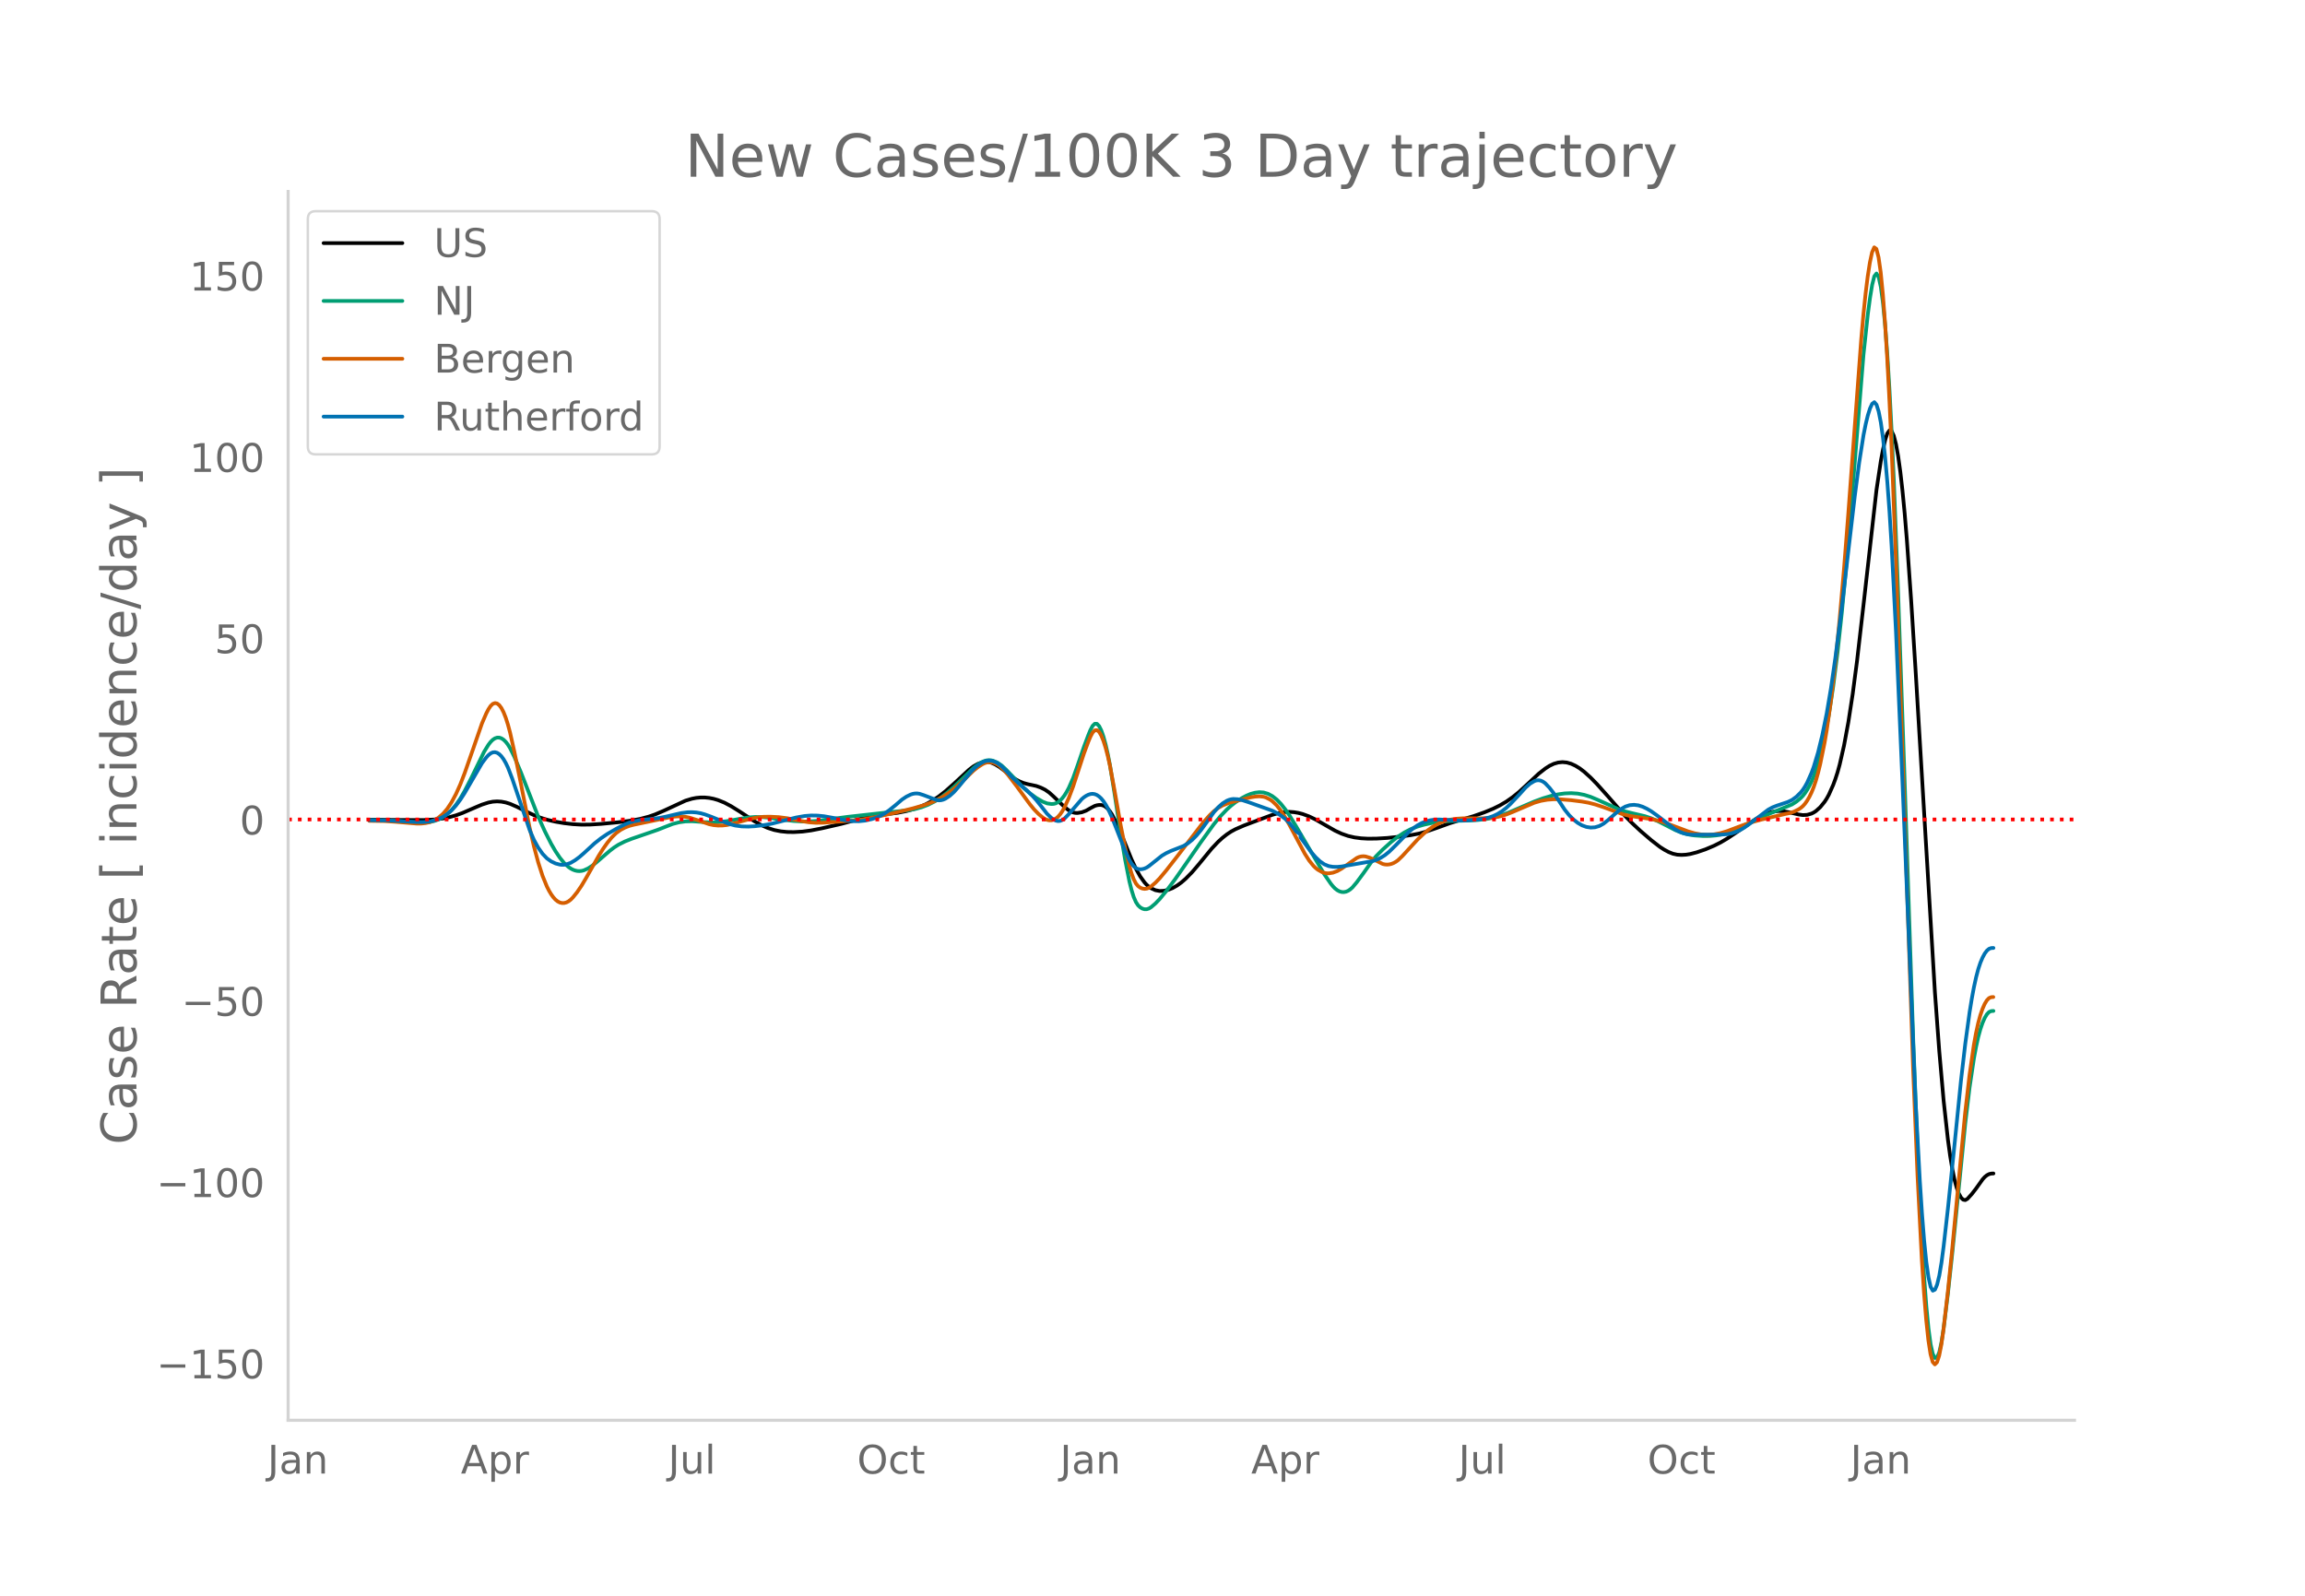 <svg height="864" viewBox="0 0 936 648" width="1248" xmlns="http://www.w3.org/2000/svg" xmlns:xlink="http://www.w3.org/1999/xlink"><defs><style>*{stroke-linecap:butt;stroke-linejoin:round}</style></defs><g id="figure_1"><path d="M0 648h936V0H0z" style="fill:#fff" id="patch_1"/><g id="axes_1"><path d="M117 576.72h725.4V77.76H117z" style="fill:none" id="patch_2"/><path clip-path="url(#p4d3e86742e)" d="m149.973 332.861 14.068.112 7.914.025 4.396-.216 3.517-.43 2.638-.532 2.638-.739 2.637-.952 5.276-2.285 2.638-1.113 2.638-.845 1.758-.35 1.759-.119 1.758.113 1.759.336 1.758.55 2.638 1.143 4.397 2.203 2.637 1.233 2.638 1.033 2.638.824 3.517.818 3.517.597 3.517.407 3.517.194 3.518-.034 4.396-.271 7.034-.67 5.276-.69 3.517-.66 3.517-.925 2.638-.914 3.517-1.503 8.793-4.075 2.637-.793 1.759-.34 1.758-.167 1.759.009 1.759.18 1.758.346 1.759.513 2.637 1.063 2.638 1.392 3.517 2.183 6.155 4.055 2.638 1.459 2.638 1.177 2.638.845 2.638.521 2.637.268 2.638.042 3.517-.201 3.517-.468 4.397-.859 7.913-1.812 5.276-1.42 5.275-1.381 3.518-.635 4.396-.503 4.396-.558 3.517-.687 2.638-.713 2.638-.912 2.638-1.142 2.638-1.44 2.637-1.748 2.638-2.06 3.517-3.115 6.155-5.698 1.759-1.337 1.758-.996 1.759-.646.88-.171.878-.046.88.082.879.211 1.759.765 1.758 1.067 1.759 1.327 2.637 2.204 1.759 1.22 1.759.975 1.758.731 1.759.488 3.517.754 1.758.63 1.759.853 1.758 1.21 1.759 1.59 3.517 3.385 1.759 1.544.879.662.88.513.878.353.88.192.879.037 1.758-.278 1.759-.657 1.759-1.012 1.758-.924.88-.266.879-.128.879.02.88.23.878.499.88.779.879 1.06.88 1.341 1.758 3.401 1.758 3.905 2.638 6.55 1.759 4.344 1.758 3.763 1.759 3.144 1.758 2.447.88.955.879.776.88.602 1.758.795 1.758.337 1.759-.089 1.758-.412 1.759-.71 1.758-1 1.759-1.267 1.759-1.527 2.637-2.691 2.638-3.098 5.276-6.427 2.638-2.789 1.758-1.599 1.759-1.385 1.758-1.166 1.759-.948 3.517-1.527 11.43-4.302 2.638-.733 2.638-.412 1.759-.06 1.758.124 1.759.296 1.758.454 2.638.972 2.638 1.272 4.396 2.518 3.517 2.013 2.638 1.22 2.638.918 2.638.602 2.638.345 2.637.15 3.518-.025 4.396-.26 5.276-.543 4.396-.61 3.517-.688 2.638-.73 4.396-1.516 5.276-1.906 4.396-1.339 5.276-1.553 4.396-1.55 3.517-1.46 2.638-1.3 2.638-1.544 2.638-1.845 2.638-2.143 3.517-3.251 4.396-4.107 2.638-2.072 1.758-1.137 1.759-.834 1.758-.506 1.759-.173 1.759.167 1.758.509 1.759.813 1.758 1.08 1.759 1.341 2.638 2.38 2.637 2.706 4.397 4.908 7.034 8.06 2.638 2.693 3.517 3.286 4.396 3.77 3.517 2.729 1.759 1.128 1.758.944 1.759.697 1.758.389 1.759.1 1.759-.1 1.758-.275 2.638-.689 3.517-1.195 3.517-1.485 2.638-1.321 2.638-1.552 3.517-2.342 7.913-5.48 2.638-1.46 1.759-.8 1.758-.6 1.759-.384 1.758-.164 1.759.084 1.758.333 4.397.996 1.758.25 1.759-.1 1.758-.514.88-.432.879-.572 1.758-1.572 1.759-2.153.88-1.35.879-1.595 1.758-3.95.88-2.373.879-2.727.879-3.164 1.758-7.692 1.759-9.513 1.759-11.403 1.758-13.361 2.638-22.847 5.276-46.74 1.758-11.71.88-4.688.879-3.845.879-2.687.88-1.212.878.325.88 1.863.879 3.39.88 4.868.879 6.294.879 7.71.88 9.127.878 10.542 1.759 24.795 1.758 27.766 7.914 131.69 1.758 23.769 1.759 19.98 1.759 15.98.879 6.413.88 5.358.878 4.304.88 3.276.879 2.385.88 1.629.878.9.88.171.879-.502 1.759-1.93 1.758-2.266 2.638-3.716.88-.966.878-.713.88-.46.879-.209.88-.04h0" style="fill:none;stroke:#000;stroke-linecap:round;stroke-width:1.5" id="line2d_1"/><path clip-path="url(#p4d3e86742e)" d="m149.973 333.077 7.034.1 5.276.291 7.913.523 2.638-.05 1.758-.18 1.759-.391 1.758-.63 1.759-.892 1.759-1.263 1.758-1.66 1.759-2.097 1.758-2.57 1.759-3.04 2.638-5.137 5.275-10.798 1.759-2.855.879-1.151.88-.875.879-.585.879-.295.88-.005.878.285.88.572.879.857.88 1.142.878 1.427 1.759 3.578 2.638 6.242 7.034 17.993 2.638 5.858 2.638 5.209 1.758 3.019 1.759 2.62 1.758 2.151 1.759 1.61.88.601.878.465.88.329.879.193.88.057.878-.079.88-.214 1.758-.796 1.759-1.134 1.758-1.422 5.276-4.567 1.759-1.356 1.758-1.131 2.638-1.33 2.638-1.049 10.551-3.633 6.155-2.41 2.638-.688 2.638-.375 2.637-.068 5.276.368 2.638.104 2.638-.098 3.517-.4 6.155-1.089 2.637-.402 2.638-.209 2.638.015 2.638.237 6.155.857 4.396.518 3.517.206 2.638-.01 3.517-.26 4.397-.576 7.913-1.055 14.948-1.666 9.672-1.014 2.637-.473 2.638-.716 2.638-1.007 2.638-1.337 2.638-1.675 2.638-2.016 2.637-2.291 3.517-3.4 4.397-4.263 1.758-1.352 1.759-1.064.88-.385.878-.247.88-.102.879.043.88.185 1.758.743 1.758 1.196 1.759 1.637 7.034 7.32 2.638 2.297 2.638 1.911 2.638 1.541 1.758.684 1.759.25.879-.05.88-.224.878-.45.88-.685.879-.921.88-1.158.879-1.395.879-1.634 1.758-3.999 1.759-4.946 2.638-7.74 1.758-4.71.88-2.15.879-1.665.88-.857.878.016.88.89.879 1.746.88 2.511.878 3.186.88 3.843.879 4.5 1.759 10.893 2.637 17.223 1.759 10.281 1.758 8.952.88 3.525.879 2.78.88 2.038.879 1.333.879.827.88.521.878.253.88-.013.879-.281.88-.533 1.758-1.503 1.758-1.828 2.638-3.212 3.517-4.692 4.397-6.301 6.154-8.877 5.276-7.3 2.638-3.198 2.638-2.769 1.758-1.583 1.759-1.37 2.638-1.716 1.758-.941 1.759-.731 1.758-.475 1.759-.213 1.758.12 1.759.523 1.758.937 1.759 1.372 1.759 1.815 1.758 2.231 1.759 2.55 2.637 4.336 11.431 19.446 2.638 3.805.88 1.089.878.892.88.68.879.47.88.258.878.048.88-.163.879-.373.88-.582.879-.792 1.758-2.095 2.638-3.573 3.517-4.98 1.759-2.103 2.637-2.643 3.517-3.145 2.638-2.058 2.638-1.73 2.638-1.364 2.638-1.002 2.638-.766 3.517-.75 3.517-.486 3.517-.268 7.034-.188 4.396-.222 3.517-.429 2.638-.533 2.638-.739 3.517-1.268 5.276-2.273 5.275-2.268 3.518-1.298 3.517-1.048 2.637-.571 2.638-.364 2.638-.115 2.638.177 2.638.51 2.638.823 2.637 1.104 8.793 3.941 2.638.878 2.638.673 5.275 1.238 2.638.873 2.638 1.145 3.517 1.79 3.517 1.821 2.638 1.063 2.638.737 2.638.409 3.517.237 2.638-.028 2.637-.226 1.759-.297 1.758-.455 2.638-.948 2.638-1.167 8.793-4.226 5.275-2.248 7.914-3.236 1.758-1.127 1.759-1.446.88-.914.879-1.119.879-1.334.88-1.551.878-1.78.88-2.068.879-2.419 1.758-5.927 1.759-7.397 1.759-9.256 1.758-11.508 1.759-13.81 1.758-16.254 1.759-18.73 2.638-31.78 4.396-54.219 1.758-16.408.88-6.566.879-5.352.88-3.53.879-1.1.879 1.452.88 4.005.878 6.556.88 9.117.879 11.721.88 14.368.878 17.023.88 19.678 1.758 46.02 2.638 76.237 3.517 105.862 1.759 44.451 1.758 36.414.88 14.476.879 11.815.88 9.154.878 6.494.88 3.901.879 1.648.88-.264.878-2.109.88-3.953.879-5.683 1.759-14.266 1.758-16.262 5.276-52.763 1.758-14.61 1.759-11.767.88-4.73.878-3.963.88-3.213.879-2.558.88-1.998.878-1.457.88-.916.879-.374.88-.052h0" style="fill:none;stroke:#009e73;stroke-linecap:round;stroke-width:1.5" id="line2d_2"/><path clip-path="url(#p4d3e86742e)" d="m149.973 333.304 6.155.106 4.396.293 8.793.745 1.758-.024 1.759-.19 1.758-.395 1.759-.734 1.758-1.107 1.759-1.518 1.759-2.073 1.758-2.666 1.759-3.28 1.758-3.916 1.759-4.54 3.517-10.055 3.517-10.166 1.758-4.078.88-1.694.879-1.334.88-.85.879-.34.879.169.88.677.878 1.187.88 1.705.879 2.23.88 2.755.878 3.281 1.759 7.854 2.638 12.91 3.517 17.735 1.758 7.653 1.759 6.57 1.759 5.45 1.758 4.318.88 1.737.879 1.467.879 1.209.88.953.878.696.88.444.879.205.88-.016.879-.235.879-.454.88-.674.878-.882 1.759-2.188 1.758-2.588 1.759-2.967 5.276-9.298 1.758-2.776 1.759-2.471 1.758-2.142 1.759-1.717 1.758-1.272 1.759-.931 1.758-.693 1.759-.465 12.31-2.556 3.517-.689 1.758-.15 1.759.005 1.759.171 1.758.352 2.638.836 5.276 1.814 1.758.359 1.759.167 1.758-.014 1.759-.188 2.638-.549 3.517-.993 3.517-.989 2.638-.532 2.637-.281 2.638-.05 3.517.176 3.517.457 6.155 1.21 2.638.432 2.638.198 2.638-.005 6.155-.417 7.034-.506 3.517-.483 5.276-.963 7.034-1.537 7.913-1.945 4.397-1.252 2.637-.939 2.638-1.143 2.638-1.439 2.638-1.77 2.638-2.111 3.517-3.261 3.517-3.398 1.758-1.407 1.759-1.146.88-.43.878-.288.88-.137.879.013.88.163.879.307.879.446.88.586 1.758 1.586 1.758 2.067 3.517 4.632 5.276 7.215 1.758 2.14 1.759 1.823 1.759 1.49.879.56.88.375.878.178.88-.018.879-.22.88-.455.878-.722.88-.994.879-1.266.88-1.539 1.758-3.84 1.758-4.65 1.759-5.377 2.638-8.055 1.758-4.731.88-2.113.879-1.646.88-.9.878-.098.88.703.879 1.486.88 2.174.878 2.764.88 3.337.879 3.91 1.759 9.468 2.637 14.92 1.759 8.844 1.758 7.645.88 2.989.879 2.338.88 1.689.879 1.074.879.632.88.364.878.131.88-.102.879-.335.88-.556 1.758-1.507 1.758-1.82 2.638-3.164 4.396-5.637 10.552-13.767 2.638-2.967 1.758-1.688 1.759-1.34 1.758-.99 2.638-1.051 2.638-.717 3.517-.857 2.638-.684 1.758-.286 1.759-.124 1.758.19.88.267 1.758.889.88.633 1.758 1.681 1.759 2.241 1.758 2.76 1.759 3.11 6.155 11.544 1.758 2.755 1.759 2.184.879.854.88.7 1.758.979.879.296.88.167.879.04 1.758-.279 1.759-.65 1.758-.995 6.155-4.337.88-.386.879-.233.879-.079.88.074 1.758.535 1.758.791 3.517 1.74.88.195.879.06.88-.076.878-.211.88-.35.879-.49.88-.632 1.758-1.674 6.155-6.696 2.638-2.5 1.758-1.439 1.759-1.232 1.758-1.023 1.759-.818 1.758-.634 1.759-.456 2.638-.395 2.637-.165 5.276.007 4.396-.032 2.638-.238 2.638-.503 2.638-.777 2.638-1.04 8.792-3.752 2.638-.762 2.638-.46 2.638-.193 2.638.035 4.396.35 4.396.56 2.638.472 2.638.674 3.517 1.161 7.914 2.875 2.637.625 3.518.532 5.275.771 2.638.61 2.638.786 3.517 1.296 6.155 2.31 2.638.765 2.637.473 2.638.141 2.638-.18 2.638-.496 2.638-.795 6.155-2.331 3.517-1.196 4.396-1.21 9.672-2.273 1.759-.353 1.758-.593 1.759-.895.879-.576.88-.745.879-.99.879-1.254.88-1.514.878-1.795.88-2.164.879-2.624.88-3.1.878-3.577 1.759-8.604.88-5.13 1.758-12.278 1.758-15.012L747 251.668l1.758-20.145 1.759-22.602 5.276-71.151.879-9.938.88-8.51.878-7.084.88-5.656.879-4.118.88-2.024.879.626.879 3.385.88 6.147.878 8.907.88 11.642.879 14.25.88 16.733.878 19.19 1.759 45.57 3.517 103.774 3.517 104.16 1.759 42.598 1.758 34.21.88 13.428.879 10.85.88 8.272.878 5.692.88 3.178.879.988.88-.88.878-2.681.88-4.484.879-6.177 1.759-15.22 1.758-17.244 5.276-55.52 1.758-15.243 1.759-12.195.88-4.864.878-4.043.88-3.244.879-2.563.88-2 .878-1.46.88-.92.879-.38.88-.055h0" style="fill:none;stroke:#d55e00;stroke-linecap:round;stroke-width:1.5" id="line2d_3"/><path clip-path="url(#p4d3e86742e)" d="m149.973 333.065 7.034.09 6.155.316 6.155.348 2.638-.011 2.637-.241 1.759-.388 1.758-.606 1.759-.847 1.759-1.18 1.758-1.536 1.759-1.917 1.758-2.322 1.759-2.721 3.517-6.046 3.517-6.07 1.758-2.351.88-.946.879-.712.88-.406.879-.083.879.238.88.56.878.88.88 1.199.879 1.51.88 1.825 1.758 4.56 7.034 20.753 1.758 4.045 1.759 3.195 1.759 2.503 1.758 1.85 1.759 1.246 1.758.832 1.759.463.879.081.88-.03.879-.143 1.758-.63 1.759-1.044 1.758-1.3 1.759-1.517 4.396-4.044 2.638-2.085 2.638-1.783 3.517-2.027 3.517-1.813 1.758-.688 1.759-.518 2.638-.516 3.517-.356 4.396-.549 2.638-.534 6.155-1.435 2.638-.34 1.758-.035 1.759.124 1.758.308 1.759.494 2.638.968 7.034 2.86 2.638.684 2.638.352 2.637.07 2.638-.152 3.517-.416 3.517-.645 4.397-1.127 5.275-1.335 3.518-.623 2.637-.209 2.638.044 2.638.262 3.517.626 5.276 1.055 2.638.308 2.637.039 2.638-.267 2.638-.585 1.759-.58 1.758-.783 1.759-.998 1.758-1.197 2.638-2.132 2.638-2.27 1.758-1.175 1.759-.858.88-.28.878-.149.88-.013.879.123 1.759.568 5.275 2 .88.114.879-.054.879-.223.88-.385 1.758-1.153 1.758-1.579 1.759-1.99 5.276-6.397 1.758-1.734 1.759-1.348 1.758-.928.88-.257.879-.108.879.04.88.189.879.326.879.456 1.758 1.294 1.759 1.789 2.638 2.847 2.638 2.414 3.517 3.077 1.758 1.689 1.759 1.93 1.758 2.205 2.638 3.384 1.759 1.679.879.629.88.433.878.184.88-.074.879-.333.88-.592 1.758-1.804 5.275-6.117.88-.737.879-.588.88-.44.879-.283.879-.094.88.132.878.363.88.595.879.827.88 1.067.878 1.31.88 1.555 1.758 3.845 5.276 13.427 1.758 3.791.88 1.448.879 1.084.88.72.879.374.879.108.88-.075.878-.242.88-.409.879-.575 5.276-4.212 1.758-1.046 1.759-.832 5.275-2.08 1.759-1.068 1.758-1.413 1.759-1.782 1.758-2.123 2.638-3.604 2.638-3.712 1.759-2.002 1.758-1.566 1.759-1.099.879-.362.88-.236.879-.112 1.758.103 1.759.348 2.637.852 9.672 3.46 1.759.906 1.759 1.107 1.758 1.346 1.759 1.736 1.758 2.156.88 1.186 1.758 1.204v1.214l4.396 6.027 1.759 2.012 1.758 1.66 1.759 1.208 1.759.728 1.758.294 1.759.039 1.758-.173 9.672-1.677 2.638-.429 1.759-.562 1.758-.819 1.759-1.118 1.758-1.429 2.638-2.591 5.276-5.373 1.758-1.46 1.759-1.228 1.758-.96 1.759-.683 1.758-.447 1.759-.249 1.758-.055 4.397.215 3.517.202 3.517-.05 3.517-.252 2.638-.35 2.638-.555 1.758-.608 1.759-.842 1.758-1.086 1.759-1.365 1.758-1.648 3.518-3.743 2.637-2.916 1.759-1.543 1.758-1.051.88-.285.879-.061.88.17.879.402.879.635 1.758 1.86 1.759 2.267 1.758 2.568 2.638 4.017 1.759 2.207 1.758 1.775 1.759 1.39 1.758 1.018 1.759.643 1.759.267 1.758-.112 1.759-.524 1.758-.972 1.759-1.411 3.517-3.117 1.758-1.382 1.759-1.005 1.758-.572 1.759-.151 1.759.212 1.758.56 1.759.832 1.758 1.034 2.638 1.896 7.034 5.433 1.759.947 1.758.68 1.759.405 1.758.138 11.43-.035 2.639-.171 1.758-.3 1.759-.554 1.758-.811 1.759-1.035 1.758-1.224 7.914-6.036 1.758-.95 1.759-.686 4.396-1.47 1.759-.85 1.758-1.282 1.759-1.733.88-1.107.879-1.345.879-1.593 1.758-3.943.88-2.398 1.758-5.82 1.759-7.21 1.758-8.667 1.759-10.392 1.758-12.169 2.638-20.664 2.638-22.75 2.638-22.436 1.758-13.42 1.759-11.199.88-4.412.878-3.607.88-2.801.879-1.919.88-.645.879 1.016.879 2.756.88 4.496.878 6.235.88 8.008.879 9.94.88 12.035.878 14.161 1.759 34.577 2.638 61.194 5.275 128.87 1.759 32.708.88 13.392.879 11.054.879 8.661.88 6.268.878 3.875.88 1.55.879-.429.88-2.064.878-3.631.88-5.197.879-6.656 1.759-15.533 2.637-25.509 2.638-26.194 1.759-15.1 1.758-12.817.88-5.412.879-4.715.88-4.017.878-3.32.88-2.642.879-2.074.88-1.614.878-1.174.88-.735.879-.295.88-.038h0" style="fill:none;stroke:#0072b2;stroke-linecap:round;stroke-width:1.5" id="line2d_4"/><path clip-path="url(#p4d3e86742e)" d="M117 332.774h725.4" style="fill:none;stroke:red;stroke-dasharray:1.5,2.475;stroke-dashoffset:0;stroke-width:1.5" id="line2d_5"/><path d="M117 576.72V77.76" style="fill:none;stroke:#d3d3d3;stroke-linecap:square;stroke-linejoin:miter;stroke-width:1.25" id="patch_3"/><path d="M117 576.72h725.4" style="fill:none;stroke:#d3d3d3;stroke-linecap:square;stroke-linejoin:miter;stroke-width:1.25" id="patch_4"/><g id="matplotlib.axis_1"><g id="xtick_1"><g style="fill:#696969" transform="matrix(.16 0 0 -.16 108.624 598.378)" id="text_1"><defs><path d="M9.813 72.906h9.859V5.078q0-13.187-5-19.14-5-5.954-16.094-5.954h-3.75v8.297h3.078q6.531 0 9.219 3.672Q9.813-4.39 9.813 5.078z" id="DejaVuSans-74"/><path d="M34.281 27.484q-10.89 0-15.093-2.484-4.204-2.484-4.204-8.5 0-4.781 3.157-7.594 3.156-2.797 8.562-2.797 7.485 0 12 5.297 4.516 5.297 4.516 14.078v2zm17.922 3.72V0H43.22v8.297Q40.14 3.328 35.547.953q-4.594-2.375-11.234-2.375-8.391 0-13.36 4.719Q6 8.016 6 15.922q0 9.219 6.172 13.906 6.187 4.688 18.437 4.688h12.61v.89q0 6.203-4.078 9.594-4.078 3.39-11.453 3.39-4.688 0-9.141-1.124-4.438-1.125-8.531-3.375v8.312q4.921 1.906 9.562 2.844 4.64.953 9.031.953 11.875 0 17.735-6.156 5.86-6.14 5.86-18.64z" id="DejaVuSans-97"/><path d="M54.89 33.016V0h-8.984v32.719q0 7.765-3.031 11.61-3.031 3.858-9.078 3.858-7.281 0-11.484-4.64-4.204-4.625-4.204-12.64V0H9.08v54.688h9.03v-8.5q3.235 4.937 7.594 7.374Q30.078 56 35.797 56q9.422 0 14.25-5.828 4.844-5.828 4.844-17.156z" id="DejaVuSans-110"/></defs><use xlink:href="#DejaVuSans-74"/><use x="29.492" xlink:href="#DejaVuSans-97"/><use x="90.771" xlink:href="#DejaVuSans-110"/></g></g><g id="xtick_2"><g style="fill:#696969" transform="matrix(.16 0 0 -.16 187.13 598.378)" id="text_2"><defs><path d="M34.188 63.188 20.797 26.906h26.812zm-5.579 9.718h11.188L67.578 0h-10.25l-6.64 18.703h-32.86L11.188 0H.78z" id="DejaVuSans-65"/><path d="M18.11 8.203v-29H9.077v75.484h9.031v-8.296q2.844 4.875 7.157 7.234Q29.594 56 35.594 56q9.968 0 16.187-7.906 6.235-7.907 6.235-20.797T51.78 6.484q-6.218-7.906-16.187-7.906-6 0-10.328 2.375-4.313 2.375-7.157 7.25zm30.578 19.094q0 9.906-4.079 15.547-4.078 5.64-11.203 5.64-7.14 0-11.218-5.64-4.079-5.64-4.079-15.547 0-9.906 4.078-15.547 4.079-5.64 11.22-5.64 7.124 0 11.202 5.64t4.078 15.547z" id="DejaVuSans-112"/><path d="M41.11 46.297q-1.516.875-3.297 1.281Q36.03 48 33.89 48q-7.625 0-11.703-4.953-4.079-4.953-4.079-14.234V0H9.08v54.688h9.03v-8.5q2.844 4.984 7.375 7.39Q30.031 56 36.531 56q.922 0 2.047-.125 1.125-.11 2.484-.36z" id="DejaVuSans-114"/></defs><use xlink:href="#DejaVuSans-65"/><use x="68.408" xlink:href="#DejaVuSans-112"/><use x="131.885" xlink:href="#DejaVuSans-114"/></g></g><g id="xtick_3"><g style="fill:#696969" transform="matrix(.16 0 0 -.16 271.332 598.378)" id="text_3"><defs><path d="M8.5 21.578v33.11h8.984V21.922q0-7.766 3.016-11.656 3.031-3.875 9.094-3.875 7.265 0 11.484 4.64 4.234 4.64 4.234 12.656v31h8.985V0h-8.984v8.406Q42.047 3.422 37.718 1q-4.313-2.422-10.032-2.422-9.421 0-14.312 5.86Q8.5 10.296 8.5 21.578zM31.11 56z" id="DejaVuSans-117"/><path d="M9.422 75.984h8.984V0H9.422z" id="DejaVuSans-108"/></defs><use xlink:href="#DejaVuSans-74"/><use x="29.492" xlink:href="#DejaVuSans-117"/><use x="92.871" xlink:href="#DejaVuSans-108"/></g></g><g id="xtick_4"><g style="fill:#696969" transform="matrix(.16 0 0 -.16 348.045 598.378)" id="text_4"><defs><path d="M39.406 66.219q-10.75 0-17.078-8.016-6.312-8-6.312-21.828 0-13.766 6.312-21.781 6.328-8 17.078-8 10.735 0 17.016 8 6.281 8.015 6.281 21.781 0 13.828-6.281 21.828-6.281 8.016-17.016 8.016zm0 8q15.328 0 24.5-10.281 9.188-10.282 9.188-27.563 0-17.234-9.188-27.516-9.172-10.28-24.5-10.28-15.375 0-24.593 10.25-9.204 10.265-9.204 27.546t9.204 27.563q9.218 10.28 24.593 10.28z" id="DejaVuSans-79"/><path d="M48.781 52.594v-8.407q-3.812 2.11-7.64 3.157-3.828 1.047-7.735 1.047-8.75 0-13.593-5.547-4.829-5.532-4.829-15.547 0-10.016 4.829-15.563 4.843-5.53 13.593-5.53 3.907 0 7.735 1.046 3.828 1.047 7.64 3.156V2.094Q45.016.344 40.984-.531q-4.015-.89-8.562-.89-12.36 0-19.64 7.765-7.266 7.765-7.266 20.953 0 13.375 7.343 21.031Q20.22 56 33.016 56q4.14 0 8.093-.86 3.953-.843 7.672-2.546z" id="DejaVuSans-99"/><path d="M18.313 70.219V54.688h18.5v-6.985h-18.5V18.016q0-6.688 1.828-8.594 1.828-1.906 7.453-1.906h9.218V0h-9.218q-10.407 0-14.36 3.875-3.953 3.89-3.953 14.14v29.688H2.687v6.984h6.594V70.22z" id="DejaVuSans-116"/></defs><use xlink:href="#DejaVuSans-79"/><use x="78.711" xlink:href="#DejaVuSans-99"/><use x="133.691" xlink:href="#DejaVuSans-116"/></g></g><g id="xtick_5"><g style="fill:#696969" transform="matrix(.16 0 0 -.16 430.438 598.378)" id="text_5"><use xlink:href="#DejaVuSans-74"/><use x="29.492" xlink:href="#DejaVuSans-97"/><use x="90.771" xlink:href="#DejaVuSans-110"/></g></g><g id="xtick_6"><g style="fill:#696969" transform="matrix(.16 0 0 -.16 508.065 598.378)" id="text_6"><use xlink:href="#DejaVuSans-65"/><use x="68.408" xlink:href="#DejaVuSans-112"/><use x="131.885" xlink:href="#DejaVuSans-114"/></g></g><g id="xtick_7"><g style="fill:#696969" transform="matrix(.16 0 0 -.16 592.266 598.378)" id="text_7"><use xlink:href="#DejaVuSans-74"/><use x="29.492" xlink:href="#DejaVuSans-117"/><use x="92.871" xlink:href="#DejaVuSans-108"/></g></g><g id="xtick_8"><g style="fill:#696969" transform="matrix(.16 0 0 -.16 668.98 598.378)" id="text_8"><use xlink:href="#DejaVuSans-79"/><use x="78.711" xlink:href="#DejaVuSans-99"/><use x="133.691" xlink:href="#DejaVuSans-116"/></g></g><g id="xtick_9"><g style="fill:#696969" transform="matrix(.16 0 0 -.16 751.373 598.378)" id="text_9"><use xlink:href="#DejaVuSans-74"/><use x="29.492" xlink:href="#DejaVuSans-97"/><use x="90.771" xlink:href="#DejaVuSans-110"/></g></g></g><g id="matplotlib.axis_2"><g id="ytick_1"><g style="fill:#696969" transform="matrix(.16 0 0 -.16 63.553 559.715)" id="text_10"><defs><path d="M10.594 35.5h62.593v-8.297H10.594z" id="DejaVuSans-8722"/><path d="M12.406 8.297h16.11v55.625l-17.532-3.516v8.985l17.438 3.515h9.86V8.296H54.39V0H12.406z" id="DejaVuSans-49"/><path d="M10.797 72.906h38.719v-8.312H19.828v-17.86q2.14.735 4.281 1.094 2.157.36 4.313.36 12.203 0 19.328-6.688 7.14-6.688 7.14-18.11 0-11.765-7.328-18.296-7.328-6.516-20.656-6.516-4.593 0-9.36.781-4.75.782-9.827 2.344v9.922q4.39-2.39 9.078-3.563 4.687-1.171 9.906-1.171 8.453 0 13.375 4.437 4.938 4.438 4.938 12.063 0 7.609-4.938 12.047-4.922 4.453-13.375 4.453-3.953 0-7.89-.875-3.922-.875-8.016-2.735z" id="DejaVuSans-53"/><path d="M31.781 66.406q-7.61 0-11.453-7.5Q16.5 51.422 16.5 36.375q0-14.984 3.828-22.484 3.844-7.5 11.453-7.5 7.672 0 11.5 7.5 3.844 7.5 3.844 22.484 0 15.047-3.844 22.531-3.828 7.5-11.5 7.5zm0 7.813q12.266 0 18.735-9.703 6.468-9.688 6.468-28.141 0-18.406-6.468-28.11-6.47-9.687-18.735-9.687-12.25 0-18.718 9.688-6.47 9.703-6.47 28.109 0 18.453 6.47 28.14Q19.53 74.22 31.78 74.22z" id="DejaVuSans-48"/></defs><use xlink:href="#DejaVuSans-8722"/><use x="83.789" xlink:href="#DejaVuSans-49"/><use x="147.412" xlink:href="#DejaVuSans-53"/><use x="211.035" xlink:href="#DejaVuSans-48"/></g></g><g id="ytick_2"><g style="fill:#696969" transform="matrix(.16 0 0 -.16 63.553 486.094)" id="text_11"><use xlink:href="#DejaVuSans-8722"/><use x="83.789" xlink:href="#DejaVuSans-49"/><use x="147.412" xlink:href="#DejaVuSans-48"/><use x="211.035" xlink:href="#DejaVuSans-48"/></g></g><g id="ytick_3"><g style="fill:#696969" transform="matrix(.16 0 0 -.16 73.733 412.474)" id="text_12"><use xlink:href="#DejaVuSans-8722"/><use x="83.789" xlink:href="#DejaVuSans-53"/><use x="147.412" xlink:href="#DejaVuSans-48"/></g></g><g id="ytick_4"><use xlink:href="#DejaVuSans-48" style="fill:#696969" transform="matrix(.16 0 0 -.16 97.32 338.853)" id="text_13"/></g><g id="ytick_5"><g style="fill:#696969" transform="matrix(.16 0 0 -.16 87.14 265.232)" id="text_14"><use xlink:href="#DejaVuSans-53"/><use x="63.623" xlink:href="#DejaVuSans-48"/></g></g><g id="ytick_6"><g style="fill:#696969" transform="matrix(.16 0 0 -.16 76.96 191.612)" id="text_15"><use xlink:href="#DejaVuSans-49"/><use x="63.623" xlink:href="#DejaVuSans-48"/><use x="127.246" xlink:href="#DejaVuSans-48"/></g></g><g id="ytick_7"><g style="fill:#696969" transform="matrix(.16 0 0 -.16 76.96 117.991)" id="text_16"><use xlink:href="#DejaVuSans-49"/><use x="63.623" xlink:href="#DejaVuSans-53"/><use x="127.246" xlink:href="#DejaVuSans-48"/></g></g><g style="fill:#696969" transform="matrix(0 -.2 -.2 0 55.393 464.8)" id="text_17"><defs><path d="M64.406 67.281v-10.39q-4.984 4.64-10.625 6.922-5.64 2.296-11.984 2.296-12.5 0-19.14-7.64-6.641-7.64-6.641-22.094 0-14.406 6.64-22.047 6.64-7.64 19.14-7.64 6.345 0 11.985 2.296 5.64 2.297 10.625 6.938V5.609Q59.234 2.094 53.437.33q-5.78-1.75-12.218-1.75-16.563 0-26.094 10.124-9.516 10.14-9.516 27.672 0 17.578 9.516 27.703 9.531 10.14 26.094 10.14 6.531 0 12.312-1.734 5.797-1.734 10.875-5.203z" id="DejaVuSans-67"/><path d="M44.281 53.078v-8.5q-3.797 1.953-7.906 2.922-4.094.984-8.5.984-6.688 0-10.031-2.047-3.344-2.046-3.344-6.156 0-3.125 2.39-4.906 2.391-1.781 9.626-3.39l3.078-.688q9.562-2.047 13.593-5.781 4.032-3.735 4.032-10.422 0-7.625-6.032-12.078-6.03-4.438-16.578-4.438-4.39 0-9.156.86Q10.688.296 5.422 2v9.281q4.984-2.594 9.812-3.89 4.829-1.282 9.579-1.282 6.343 0 9.75 2.172 3.421 2.172 3.421 6.125 0 3.656-2.468 5.61-2.453 1.953-10.813 3.765l-3.125.735q-8.344 1.75-12.062 5.39-3.704 3.64-3.704 9.985 0 7.718 5.47 11.906Q16.75 56 26.811 56q4.97 0 9.36-.734 4.406-.72 8.11-2.188z" id="DejaVuSans-115"/><path d="M56.203 29.594v-4.39H14.891q.593-9.282 5.593-14.142 5-4.859 13.938-4.859 5.172 0 10.031 1.266 4.86 1.265 9.656 3.812v-8.5Q49.266.734 44.187-.344 39.11-1.422 33.892-1.422q-13.094 0-20.735 7.61-7.64 7.625-7.64 20.625 0 13.421 7.25 21.296Q20.016 56 32.328 56q11.031 0 17.453-7.11 6.422-7.093 6.422-19.296zm-8.984 2.64q-.094 7.36-4.125 11.75-4.032 4.407-10.672 4.407-7.516 0-12.031-4.25-4.516-4.25-5.203-11.97z" id="DejaVuSans-101"/><path d="M44.39 34.188q3.172-1.079 6.172-4.594 3-3.516 6.032-9.672L66.609 0H56l-9.313 18.703q-3.624 7.328-7.015 9.719-3.39 2.39-9.25 2.39h-10.75V0h-9.86v72.906h22.266q12.5 0 18.656-5.234 6.157-5.219 6.157-15.766 0-6.89-3.203-11.437-3.204-4.532-9.297-6.282zM19.673 64.797V38.922h12.406q7.125 0 10.766 3.297 3.64 3.297 3.64 9.687 0 6.39-3.64 9.64-3.64 3.25-10.766 3.25z" id="DejaVuSans-82"/><path d="M8.594 75.984h20.703V69H17.578V-6.203h11.719v-6.984H8.594z" id="DejaVuSans-91"/><path d="M9.422 54.688h8.984V0H9.422zm0 21.296h8.984v-11.39H9.422z" id="DejaVuSans-105"/><path d="M45.406 46.39v29.594h8.985V0h-8.985v8.203Q42.578 3.328 38.25.953q-4.313-2.375-10.375-2.375-9.906 0-16.14 7.906-6.22 7.922-6.22 20.813 0 12.89 6.22 20.797Q17.968 56 27.874 56q6.063 0 10.375-2.375 4.328-2.36 7.156-7.234zm-30.61-19.093q0-9.906 4.079-15.547 4.078-5.64 11.203-5.64 7.125 0 11.219 5.64 4.11 5.64 4.11 15.547 0 9.906-4.11 15.547-4.094 5.64-11.219 5.64-7.125 0-11.203-5.64-4.078-5.64-4.078-15.547z" id="DejaVuSans-100"/><path d="M25.39 72.906h8.297L8.297-9.28H0z" id="DejaVuSans-47"/><path d="M32.172-5.078q-3.797-9.766-7.422-12.735-3.61-2.984-9.656-2.984H7.906v7.516h5.282q3.703 0 5.75 1.765Q21-9.766 23.483-3.219l1.61 4.094-22.11 53.813H12.5l17.094-42.766 17.093 42.766h9.516z" id="DejaVuSans-121"/><path d="M30.422 75.984v-89.171H9.719v6.984H21.39V69H9.719v6.984z" id="DejaVuSans-93"/></defs><use xlink:href="#DejaVuSans-67"/><use x="69.824" xlink:href="#DejaVuSans-97"/><use x="131.104" xlink:href="#DejaVuSans-115"/><use x="183.203" xlink:href="#DejaVuSans-101"/><use x="244.727" xlink:href="#DejaVuSans-32"/><use x="276.514" xlink:href="#DejaVuSans-82"/><use x="343.746" xlink:href="#DejaVuSans-97"/><use x="405.025" xlink:href="#DejaVuSans-116"/><use x="444.234" xlink:href="#DejaVuSans-101"/><use x="505.758" xlink:href="#DejaVuSans-32"/><use x="537.545" xlink:href="#DejaVuSans-91"/><use x="576.559" xlink:href="#DejaVuSans-32"/><use x="608.346" xlink:href="#DejaVuSans-105"/><use x="636.129" xlink:href="#DejaVuSans-110"/><use x="699.508" xlink:href="#DejaVuSans-99"/><use x="754.488" xlink:href="#DejaVuSans-105"/><use x="782.271" xlink:href="#DejaVuSans-100"/><use x="845.748" xlink:href="#DejaVuSans-101"/><use x="907.271" xlink:href="#DejaVuSans-110"/><use x="970.65" xlink:href="#DejaVuSans-99"/><use x="1025.631" xlink:href="#DejaVuSans-101"/><use x="1087.154" xlink:href="#DejaVuSans-47"/><use x="1120.846" xlink:href="#DejaVuSans-100"/><use x="1184.322" xlink:href="#DejaVuSans-97"/><use x="1245.602" xlink:href="#DejaVuSans-121"/><use x="1304.781" xlink:href="#DejaVuSans-32"/><use x="1336.568" xlink:href="#DejaVuSans-93"/></g></g><g style="fill:#696969" transform="matrix(.24 0 0 -.24 278.113 71.76)" id="text_18"><defs><path d="M9.813 72.906h13.28l32.329-60.984v60.984h9.562V0h-13.28L19.39 60.984V0H9.813z" id="DejaVuSans-78"/><path d="M4.203 54.688h8.985l11.234-42.672 11.172 42.672h10.593l11.235-42.672 11.187 42.672h8.985L63.28 0H52.688L40.922 44.828 29.109 0H18.5z" id="DejaVuSans-119"/><path d="M9.813 72.906h9.859V42.094L52.39 72.906h12.703L28.906 38.922 67.672 0H54.688L19.672 35.11V0h-9.86z" id="DejaVuSans-75"/><path d="M40.578 39.313Q47.656 37.797 51.625 33q3.984-4.781 3.984-11.813 0-10.78-7.422-16.703-7.421-5.906-21.093-5.906-4.578 0-9.438.906-4.86.907-10.031 2.72v9.515q4.094-2.39 8.969-3.61 4.89-1.218 10.218-1.218 9.266 0 14.125 3.656 4.86 3.656 4.86 10.64 0 6.454-4.516 10.079-4.515 3.64-12.562 3.64h-8.5v8.11h8.89q7.266 0 11.125 2.906 3.86 2.906 3.86 8.375 0 5.61-3.985 8.61-3.968 3.015-11.39 3.015-4.063 0-8.703-.89-4.641-.876-10.203-2.72v8.782q5.624 1.562 10.53 2.344 4.907.78 9.25.78 11.235 0 17.766-5.109 6.547-5.093 6.547-13.78 0-6.063-3.468-10.235-3.47-4.172-9.86-5.782z" id="DejaVuSans-51"/><path d="M19.672 64.797V8.109h11.922q15.093 0 22.093 6.829 7 6.843 7 21.593 0 14.64-7 21.453-7 6.813-22.093 6.813zm-9.86 8.11h20.266q21.188 0 31.094-8.813 9.922-8.813 9.922-27.563 0-18.86-9.969-27.703Q51.172 0 30.078 0H9.813z" id="DejaVuSans-68"/><path d="M9.422 54.688h8.984V-.984q0-10.438-3.984-15.125-3.969-4.688-12.813-4.688h-3.421v7.61H.594q5.125 0 6.968 2.374 1.86 2.36 1.86 9.829zm0 21.296h8.984v-11.39H9.422z" id="DejaVuSans-106"/><path d="M30.61 48.39q-7.22 0-11.422-5.64-4.204-5.64-4.204-15.453 0-9.813 4.172-15.453 4.188-5.64 11.453-5.64 7.188 0 11.375 5.655 4.203 5.672 4.203 15.438 0 9.719-4.203 15.406-4.187 5.688-11.375 5.688zm0 7.61q11.718 0 18.406-7.625 6.703-7.61 6.703-21.078 0-13.422-6.703-21.078-6.688-7.64-18.407-7.64-11.765 0-18.437 7.64-6.656 7.656-6.656 21.078 0 13.469 6.656 21.078Q18.844 56 30.609 56z" id="DejaVuSans-111"/></defs><use xlink:href="#DejaVuSans-78"/><use x="74.805" xlink:href="#DejaVuSans-101"/><use x="136.328" xlink:href="#DejaVuSans-119"/><use x="218.115" xlink:href="#DejaVuSans-32"/><use x="249.902" xlink:href="#DejaVuSans-67"/><use x="319.727" xlink:href="#DejaVuSans-97"/><use x="381.006" xlink:href="#DejaVuSans-115"/><use x="433.105" xlink:href="#DejaVuSans-101"/><use x="494.629" xlink:href="#DejaVuSans-115"/><use x="546.729" xlink:href="#DejaVuSans-47"/><use x="580.42" xlink:href="#DejaVuSans-49"/><use x="644.043" xlink:href="#DejaVuSans-48"/><use x="707.666" xlink:href="#DejaVuSans-48"/><use x="771.289" xlink:href="#DejaVuSans-75"/><use x="836.865" xlink:href="#DejaVuSans-32"/><use x="868.652" xlink:href="#DejaVuSans-51"/><use x="932.275" xlink:href="#DejaVuSans-32"/><use x="964.063" xlink:href="#DejaVuSans-68"/><use x="1041.064" xlink:href="#DejaVuSans-97"/><use x="1102.344" xlink:href="#DejaVuSans-121"/><use x="1161.523" xlink:href="#DejaVuSans-32"/><use x="1193.311" xlink:href="#DejaVuSans-116"/><use x="1232.52" xlink:href="#DejaVuSans-114"/><use x="1273.633" xlink:href="#DejaVuSans-97"/><use x="1334.912" xlink:href="#DejaVuSans-106"/><use x="1362.695" xlink:href="#DejaVuSans-101"/><use x="1424.219" xlink:href="#DejaVuSans-99"/><use x="1479.199" xlink:href="#DejaVuSans-116"/><use x="1518.408" xlink:href="#DejaVuSans-111"/><use x="1579.59" xlink:href="#DejaVuSans-114"/><use x="1620.703" xlink:href="#DejaVuSans-121"/></g><g id="legend_1"><path d="M128.2 184.5h136.45q3.2 0 3.2-3.2V88.96q0-3.2-3.2-3.2H128.2q-3.2 0-3.2 3.2v92.34q0 3.2 3.2 3.2z" style="fill:none;opacity:.8;stroke:#ccc;stroke-linejoin:miter" id="patch_5"/><path d="M131.4 98.718h32" style="fill:none;stroke:#000;stroke-linecap:round;stroke-width:1.5" id="line2d_6"/><g style="fill:#696969" transform="matrix(.16 0 0 -.16 176.2 104.317)" id="text_19"><defs><path d="M8.688 72.906h9.921V28.61q0-11.718 4.235-16.875 4.25-5.14 13.781-5.14 9.469 0 13.719 5.14 4.25 5.157 4.25 16.875v44.297H64.5V27.391q0-14.25-7.063-21.532-7.046-7.28-20.812-7.28-13.828 0-20.89 7.28-7.047 7.282-7.047 21.532z" id="DejaVuSans-85"/><path d="M53.516 70.516V60.89q-5.61 2.687-10.594 4-4.984 1.328-9.625 1.328-8.047 0-12.422-3.125t-4.375-8.89q0-4.845 2.906-7.313 2.907-2.453 11.016-3.97l5.953-1.218q11.031-2.11 16.281-7.406 5.25-5.297 5.25-14.172 0-10.61-7.11-16.078-7.093-5.469-20.812-5.469-5.172 0-11.015 1.172Q13.14.922 6.89 3.219v10.156q6-3.36 11.765-5.078 5.766-1.703 11.328-1.703 8.438 0 13.032 3.312 4.593 3.328 4.593 9.485 0 5.359-3.297 8.39-3.296 3.032-10.812 4.547L27.484 33.5q-11.03 2.188-15.968 6.875-4.922 4.688-4.922 13.047 0 9.672 6.812 15.234 6.813 5.563 18.766 5.563 5.14 0 10.453-.938 5.328-.922 10.89-2.765z" id="DejaVuSans-83"/></defs><use xlink:href="#DejaVuSans-85"/><use x="73.193" xlink:href="#DejaVuSans-83"/></g><path d="M131.4 122.203h32" style="fill:none;stroke:#009e73;stroke-linecap:round;stroke-width:1.5" id="line2d_8"/><g style="fill:#696969" transform="matrix(.16 0 0 -.16 176.2 127.802)" id="text_20"><use xlink:href="#DejaVuSans-78"/><use x="74.805" xlink:href="#DejaVuSans-74"/></g><path d="M131.4 145.688h32" style="fill:none;stroke:#d55e00;stroke-linecap:round;stroke-width:1.5" id="line2d_10"/><g style="fill:#696969" transform="matrix(.16 0 0 -.16 176.2 151.287)" id="text_21"><defs><path d="M19.672 34.813V8.108H35.5q7.953 0 11.781 3.297 3.844 3.297 3.844 10.078 0 6.844-3.844 10.078-3.828 3.25-11.781 3.25zm0 29.984V42.828h14.61q7.218 0 10.75 2.703 3.546 2.719 3.546 8.282 0 5.515-3.547 8.25-3.531 2.734-10.75 2.734zm-9.86 8.11h25.204q11.28 0 17.375-4.688Q58.5 63.53 58.5 54.89q0-6.703-3.125-10.657-3.125-3.953-9.188-4.922 7.282-1.562 11.313-6.53 4.031-4.954 4.031-12.376 0-9.765-6.64-15.093Q48.25 0 35.984 0H9.812z" id="DejaVuSans-66"/><path d="M45.406 27.984q0 9.766-4.031 15.125-4.016 5.375-11.297 5.375-7.219 0-11.25-5.375-4.031-5.359-4.031-15.125 0-9.718 4.031-15.093t11.25-5.375q7.281 0 11.297 5.375 4.031 5.375 4.031 15.093zm8.985-21.203q0-13.953-6.203-20.765Q42-20.797 29.203-20.797q-4.734 0-8.937.703-4.203.703-8.157 2.172v8.735q3.954-2.141 7.813-3.157 3.86-1.031 7.86-1.031 8.843 0 13.234 4.61 4.39 4.609 4.39 13.937v4.453q-2.781-4.844-7.125-7.234Q33.938 0 27.875 0 17.828 0 11.672 7.656q-6.156 7.672-6.156 20.328 0 12.688 6.156 20.344Q17.828 56 27.875 56q6.063 0 10.406-2.39 4.344-2.391 7.125-7.22v8.297h8.985z" id="DejaVuSans-103"/></defs><use xlink:href="#DejaVuSans-66"/><use x="68.604" xlink:href="#DejaVuSans-101"/><use x="130.127" xlink:href="#DejaVuSans-114"/><use x="169.49" xlink:href="#DejaVuSans-103"/><use x="232.967" xlink:href="#DejaVuSans-101"/><use x="294.49" xlink:href="#DejaVuSans-110"/></g><path d="M131.4 169.173h32" style="fill:none;stroke:#0072b2;stroke-linecap:round;stroke-width:1.5" id="line2d_12"/><g style="fill:#696969" transform="matrix(.16 0 0 -.16 176.2 174.773)" id="text_22"><defs><path d="M54.89 33.016V0h-8.984v32.719q0 7.765-3.031 11.61-3.031 3.858-9.078 3.858-7.281 0-11.484-4.64-4.204-4.625-4.204-12.64V0H9.08v75.984h9.03V46.188q3.235 4.937 7.594 7.374Q30.078 56 35.797 56q9.422 0 14.25-5.828 4.844-5.828 4.844-17.156z" id="DejaVuSans-104"/><path d="M37.11 75.984V68.5h-8.594q-4.828 0-6.72-1.953-1.874-1.953-1.874-7.031v-4.828h14.797v-6.985H19.922V0H10.89v47.703H2.297v6.984h8.594V58.5q0 9.125 4.25 13.297 4.25 4.187 13.468 4.187z" id="DejaVuSans-102"/></defs><use xlink:href="#DejaVuSans-82"/><use x="64.982" xlink:href="#DejaVuSans-117"/><use x="128.361" xlink:href="#DejaVuSans-116"/><use x="167.57" xlink:href="#DejaVuSans-104"/><use x="230.949" xlink:href="#DejaVuSans-101"/><use x="292.473" xlink:href="#DejaVuSans-114"/><use x="333.586" xlink:href="#DejaVuSans-102"/><use x="368.791" xlink:href="#DejaVuSans-111"/><use x="429.973" xlink:href="#DejaVuSans-114"/><use x="469.336" xlink:href="#DejaVuSans-100"/></g></g></g></g><defs><clipPath id="p4d3e86742e"><path d="M117 77.76h725.4v498.96H117z"/></clipPath></defs></svg>